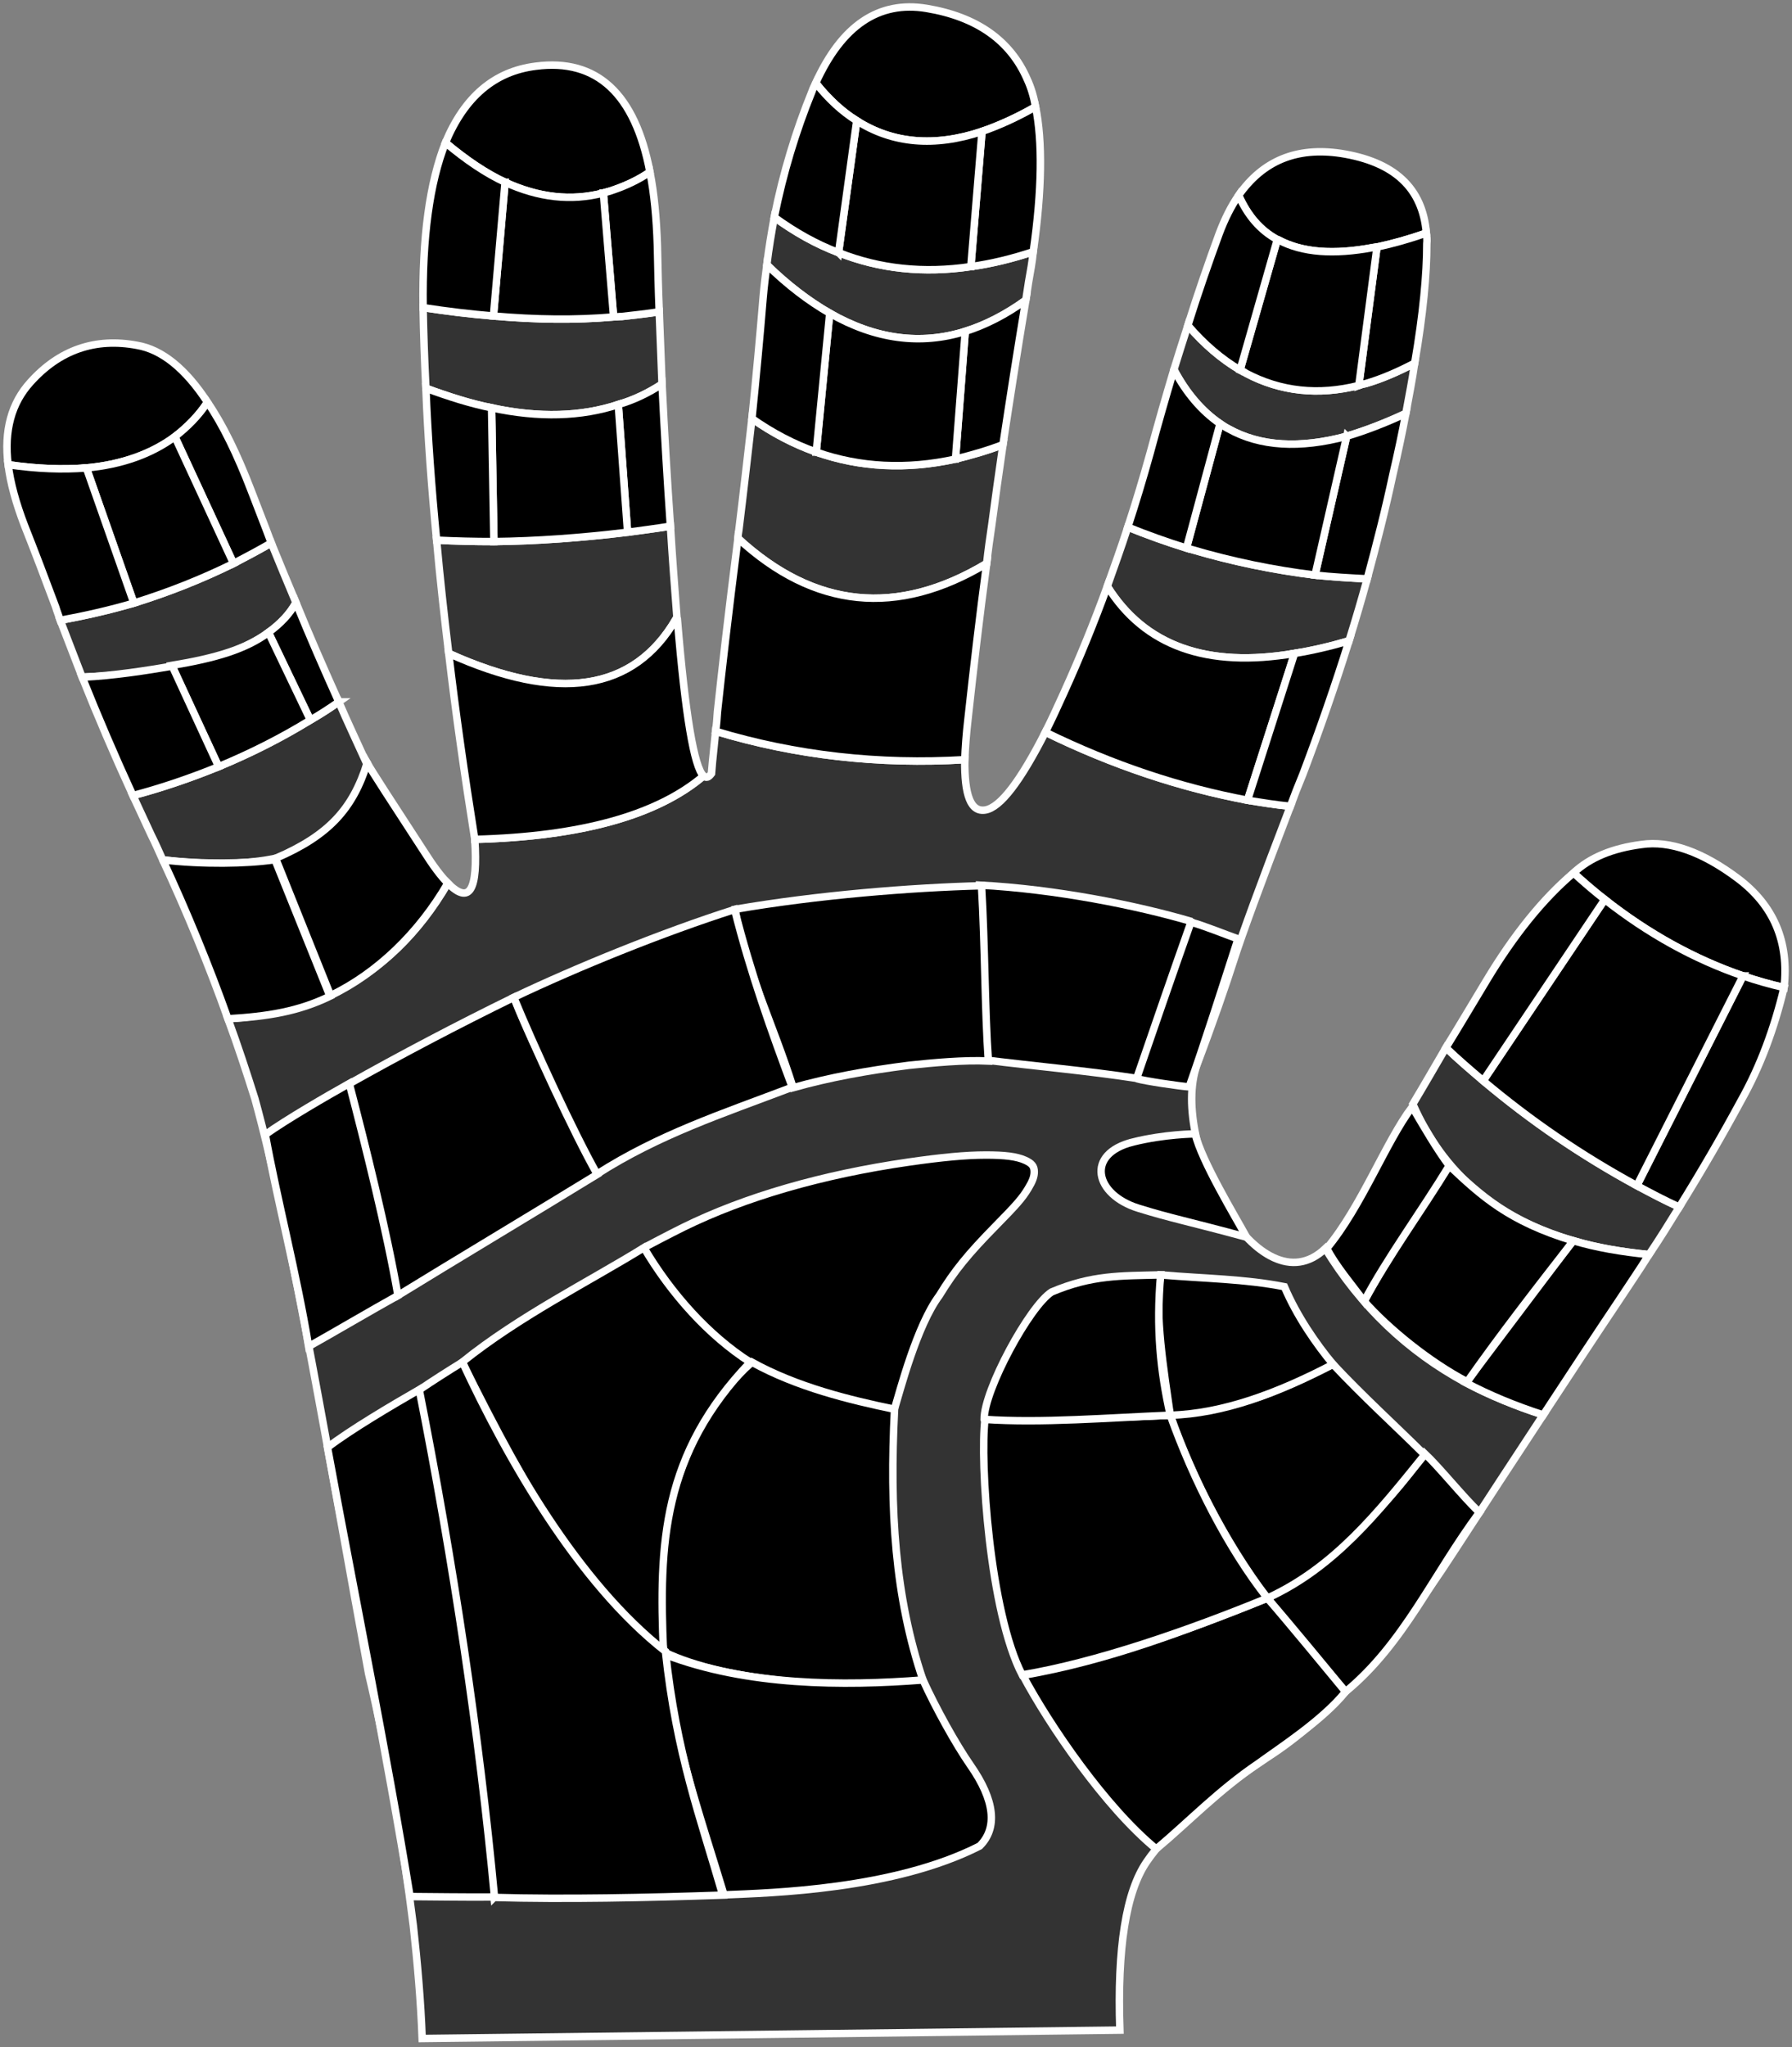 <?xml version='1.0' encoding='UTF-8' standalone='no'?>
<svg sodipodi:docname="SensorlayoutP3.svg" version="1.1" width="480.937" xmlns:rdf="http://www.w3.org/1999/02/22-rdf-syntax-ns#" xmlns:sodipodi="http://sodipodi.sourceforge.net/DTD/sodipodi-0.dtd" xmlns:dc="http://purl.org/dc/elements/1.1/" xmlns:cc="http://creativecommons.org/ns#" xmlns="http://www.w3.org/2000/svg" xmlns:svg="http://www.w3.org/2000/svg" id="svg2" height="549.101">
  <rect width="100%" height="100%" fill="#808080" stroke="none"/>
  <defs id="defs4"/>
  <sodipodi:namedview showgrid="false" pagecolor="#ffffff" fit-margin-right="0" fit-margin-top="0" bordercolor="#666666" fit-margin-bottom="0" fit-margin-left="0" id="base" borderopacity="1.0"/>
  <g transform="translate(-186.675,-207.098)" id="layer1">
    <g id="silhouette">
      <path id="path3373" style="fill:#333333;stroke:#ffffff;stroke-width:2" d="m 447.228,278.605 c 5.5,-0.75 11.125,-2.125 16.75,-4 -0.25,2.625 -0.75,5.25 -1.25,8.125 -0.25,1.625 -0.5,3.25 -0.75,4.875 -5.375,3.875 -10.75,6.625 -16.25,8.375 -12,3.75 -24.125,2.125 -36.375,-4.875 -5.625,-3.25 -11.25,-7.5 -16.875,-13 0.5,-4.25 1.25,-8.625 2,-12.75 5.5,4 11.25,7.25 17.25,9.5 11,4.375 22.875,5.625 35.5,3.75 z"/>
      <path id="path3379" style="fill:#333333;stroke:#ffffff;stroke-width:2" d="m 388.478,319.355 c 5.5,3.875 11.25,6.875 17.25,9 11.75,4.125 24.25,4.75 37.375,1.875 4.125,-1 8.5,-2.25 12.75,-3.875 -1.125,7.75 -2.125,14.875 -3,21.5 -0.5,3.375 -1,6.875 -1.375,10.375 -24,14.375 -46.25,12.125 -66.75,-6.75 0,-0.75 0.125,-1.5 0.25,-2.25 1.25,-10.125 2.375,-20.125 3.5,-29.875 z"/>
      <path id="path3399" style="fill:#333333;stroke:#ffffff;stroke-width:2" d="m 258.728,376.73 c -6.125,4.5 -15.25,7.75 -27.25,9.75 -6.625,1.125 -14.25,1.875 -22.75,2.25 -2,-5.125 -3.875,-10.125 -5.875,-15.25 6.75,-1.25 13.375,-2.75 19.75,-4.625 9.25,-2.875 18.125,-6.375 26.75,-10.625 3.375,-1.75 6.875,-3.625 10.125,-5.5 2.125,5.25 4.375,10.625 6.625,16 -1.625,3 -4.125,5.625 -7.375,8 z"/>
      <path id="path3405" style="fill:#333333;stroke:#ffffff;stroke-width:2" d="m 269.978,400.23 c 2.625,-1.5 5.125,-3.125 7.625,-4.875 2.25,5.25 4.75,10.5 7.125,15.75 0.125,0 0.25,0.25 0.5,0.625 -1.625,14.75 -10.75,23.5 -27.625,26.125 -7.5,1.125 -16.625,1.125 -27.25,-0.125 -1,-2.25 -2,-4.5 -3.125,-6.75 -1.625,-3.5 -3.25,-7 -4.875,-10.5 8,-2.125 15.625,-4.75 23,-7.75 8.75,-3.625 16.875,-7.75 24.625,-12.5 z"/>
      <path id="path3417" style="fill:#333333;stroke:#ffffff;stroke-width:2" d="m 255.103,501.855 c -2.25,-7.125 -4.625,-14.375 -7.25,-21.5 10.625,-0.625 20.125,-3 28.625,-7.125 12.5,-6 22.625,-15.875 30.375,-29.25 5.875,5.875 8.125,2 7.25,-11.75 28.625,-0.75 49,-6.5 61.375,-17 0.75,0.625 1.375,0.375 2.125,-0.625 0,-0.25 0.375,-4.125 1.125,-11.375 21.5,6.5 43.875,9 66.875,7.625 -0.125,9.625 1.625,14.125 5.5,13.5 4,-0.625 9.375,-7.625 16.125,-20.875 18.125,8.875 36.25,14.875 54.25,18.25 3.75,0.625 7.625,1.25 11.5,1.625 -8.125,21.125 -13.125,34.875 -15.125,41.125 -2.25,7 -5.5,16.5 -10,28.375 -7.358,21.205 16.787,65.975 34.5,49.125 9.5,15.5 22,27.5 37.75,36 6.375,3.375 13.375,6.25 20.75,8.625 -7.5,11.375 -15.5,23.625 -24.125,36.875 -17,26.25 -33.625,44.5 -49.75,54.875 -16,10.5 -26.875,19.75 -32.5,28 -5.625,8.125 -8,23.25 -7.25,45.25 l -187.25,2.25 c -0.375,-10.125 -1.25,-20.125 -2.375,-30.25 -2.875,-22.875 -6.75,-45.375 -12,-67.625 -10.033,-54.06 -20.545,-118.006 -30.5,-154.125 z"/>
      <path id="path3453" style="fill:#333333;stroke:#ffffff;stroke-width:2" d="m 625.978,525.105 c 3.75,2 7.5,4 11.375,5.75 -2.625,4.25 -5.25,8.5 -8.125,12.75 -7.375,-0.75 -14.125,-1.875 -20.375,-3.75 -20.625,-5.875 -34.875,-18.125 -43,-36.625 3,-5 5.875,-10 8.875,-15.125 3.25,3.125 6.625,6 10,8.875 12.75,10.75 26.5,20.125 41.25,28.125 z"/>
      <path id="path3455" style="fill:#333333;stroke:#ffffff;stroke-width:2" d="m 307.103,382.355 c -1.25,-10.375 -2.375,-20.5 -3.25,-30.375 5.125,0.25 10.125,0.375 15.375,0.375 11.375,-0.125 23.5,-1 35.875,-2.5 3.75,-0.5 7.625,-1 11.5,-1.625 0.5,8.25 1.125,16.375 1.75,24.5 0,0.125 -0.125,0.25 -0.25,0.375 -11.375,19.5 -31.625,22.5 -61,9.25 z"/>
      <path id="path3463" style="fill:#333333;stroke:#ffffff;stroke-width:2" d="m 548.728,378.98 c -5.125,1.5 -10,2.625 -14.625,3.375 -23.5,4 -40.25,-2 -50.25,-18 1.875,-5.25 3.75,-10.5 5.5,-15.875 5.25,2.125 10.5,4 15.75,5.625 0.375,0.125 0.875,0.25 1.375,0.375 11,3.25 22,5.5 33.125,6.875 4.625,0.5 9.25,0.75 14,1 -1.5,5.5 -3.125,11 -4.875,16.625 z"/>
      <path id="path3473" style="fill:#333333;stroke:#ffffff;stroke-width:2" d="m 514.103,320.73 c -4.875,-3.375 -9,-8.125 -12.375,-14.5 1.25,-4 2.5,-8 3.75,-11.875 4.375,5.125 9.125,9.125 14,12 0.625,0.25 1.125,0.5 1.625,0.875 9.25,4.875 19.375,6 30.25,3.25 0.625,-0.25 1.25,-0.375 1.875,-0.5 4.25,-1.25 8.625,-3.125 13.125,-5.5 -0.625,4.25 -1.5,8.75 -2.375,13.5 -5.625,2.625 -10.875,4.625 -15.875,6.125 -12.625,3.375 -23.25,2.75 -31.75,-2 -0.75,-0.375 -1.5,-0.875 -2.25,-1.375 z"/>
      <path id="path3483" style="fill:#333333;stroke:#ffffff;stroke-width:2" d="m 300.978,311.23 c -0.375,-7.5 -0.625,-14.625 -0.75,-21.625 6.5,1 12.75,1.75 18.875,2.25 11.375,1 22.125,1.125 32.25,0.25 0.75,0 1.5,-0.125 2.25,-0.125 3.375,-0.375 6.75,-0.75 10,-1.25 0.25,6.5 0.5,12.875 0.75,19.375 -3.625,2.375 -7.5,4.25 -11.75,5.5 -9.875,3.25 -21.25,3.625 -34,0.875 -5.625,-1.125 -11.5,-3 -17.625,-5.25 z"/>
    </g>
    <path id="idd" style="fill:#000000;stroke:#ffffff;stroke-width:2" d="m 556.228,273.355 c -0.375,0 -0.75,0.125 -1,0.125 -10.625,2 -19,1.375 -25.375,-2 -0.125,0 -0.25,-0.125 -0.375,-0.125 -4.625,-2.5 -8,-6.5 -10.375,-11.875 6.5,-9.25 15.5,-13 27.375,-11.25 14.375,2.25 22,9.25 23,21.375 -4.625,1.625 -9.125,2.875 -13.25,3.75 z"/>
    <path id="idi" style="fill:#000000;stroke:#ffffff;stroke-width:2" d="m 553.228,309.98 c -0.625,0.125 -1.25,0.25 -1.875,0.5 l 4.875,-37.125 c 4.125,-0.875 8.625,-2.125 13.25,-3.75 0.125,0.875 0.25,1.875 0.125,2.875 0,8.25 -1,18.875 -3.25,32 -4.5,2.375 -8.875,4.25 -13.125,5.5 z"/>
    <path id="idm" style="fill:#000000;stroke:#ffffff;stroke-width:2" d="m 555.228,273.48 c 0.25,0 0.625,-0.125 1,-0.125 l -4.875,37.125 c -10.875,2.75 -21,1.625 -30.25,-3.25 -0.5,-0.375 -1,-0.625 -1.625,-0.875 l 10,-35 c 0.125,0 0.25,0.125 0.375,0.125 6.375,3.375 14.75,4 25.375,2 z"/>
    <path id="ido" style="fill:#000000;stroke:#ffffff;stroke-width:2" d="m 519.103,259.48 c 2.375,5.375 5.75,9.375 10.375,11.875 l -10,35 c -4.875,-2.875 -9.625,-6.875 -14,-12 2.75,-8.75 5.625,-17 8.375,-24.5 1.5,-4 3.25,-7.5 5.25,-10.375 z"/>
    <path id="imi" style="fill:#000000;stroke:#ffffff;stroke-width:2" d="m 548.103,324.105 c 5,-1.5 10.25,-3.5 15.875,-6.125 -1,5.25 -2.125,10.625 -3.5,16.5 -2,9.375 -4.375,18.625 -6.875,27.875 -4.75,-0.25 -9.375,-0.5 -14,-1 l 8.5,-37.25 z"/>
    <path id="imm" style="fill:#000000;stroke:#ffffff;stroke-width:2" d="m 516.353,322.105 c 8.5,4.75 19.125,5.375 31.75,2 l -8.5,37.25 c -11.125,-1.375 -22.125,-3.625 -33.125,-6.875 -0.5,-0.125 -1,-0.25 -1.375,-0.375 l 9,-33.375 c 0.75,0.5 1.5,1 2.25,1.375 z"/>
    <path id="imo" style="fill:#000000;stroke:#ffffff;stroke-width:2" d="m 501.728,306.23 c 3.375,6.375 7.5,11.125 12.375,14.5 l -9,33.375 c -5.25,-1.625 -10.5,-3.5 -15.75,-5.625 2.125,-6.5 4.125,-13.125 6,-19.875 2.125,-7.875 4.25,-15.25 6.375,-22.375 z"/>
    <path id="ip" style="fill:#000000;stroke:#ffffff;stroke-width:2" d="m 467.228,403.48 c 1.625,-3.25 3.25,-6.75 5,-10.625 4.25,-9.375 8.125,-18.875 11.625,-28.5 10,16 26.75,22 50.25,18 l -12.625,39.375 c -18,-3.375 -36.125,-9.375 -54.25,-18.25 z"/>
    <path id="ipi" style="fill:#000000;stroke:#ffffff;stroke-width:2" d="m 534.103,382.355 c 4.625,-0.75 9.5,-1.875 14.625,-3.375 -3.75,12 -7.875,23.875 -12.375,35.75 -1.25,3 -2.375,5.875 -3.375,8.625 -3.875,-0.375 -7.75,-1 -11.5,-1.625 l 12.625,-39.375 z"/>
    <path id="ldd" style="fill:#000000;stroke:#ffffff;stroke-width:2" d="m 209.853,332.605 c -6.375,0.5 -13.375,0.25 -21,-0.875 -1.125,-9.125 0.875,-16.5 6,-22.125 7.75,-8.625 17.375,-12 28.625,-9.875 6.625,1.125 13,6.25 18.875,15.25 -2.375,3.625 -5.375,6.625 -8.75,9.25 -6.25,4.625 -14.25,7.5 -23.75,8.375 z"/>
    <path id="ldi" style="fill:#000000;stroke:#ffffff;stroke-width:2" d="m 233.603,324.23 c 3.375,-2.625 6.375,-5.625 8.75,-9.25 4.125,6 8,14 11.75,23.75 1.75,4.625 3.625,9.25 5.375,14 -3.25,1.875 -6.75,3.75 -10.125,5.5 l -15.75,-34 z"/>
    <path id="ldm" style="fill:#000000;stroke:#ffffff;stroke-width:2" d="m 249.353,358.23 c -8.625,4.25 -17.5,7.75 -26.75,10.625 l -12.75,-36.25 c 9.5,-0.875 17.5,-3.75 23.75,-8.375 l 15.75,34 z"/>
    <path id="ldo" style="fill:#000000;stroke:#ffffff;stroke-width:2" d="m 188.853,331.73 c 7.625,1.125 14.625,1.375 21,0.875 l 12.75,36.25 c -6.375,1.875 -13,3.375 -19.75,4.625 -0.375,-1.125 -0.875,-2.375 -1.25,-3.625 -2.75,-7.375 -5.5,-14.625 -8.375,-21.875 -2.25,-5.875 -3.75,-11.25 -4.375,-16.25 z"/>
    <path id="lmi" style="fill:#000000;stroke:#ffffff;stroke-width:2" d="m 277.603,395.355 c -2.5,1.75 -5,3.375 -7.625,4.875 l -11.25,-23.5 c 3.25,-2.375 5.75,-5 7.375,-8 3.625,8.875 7.5,17.75 11.5,26.625 z"/>
    <path id="lmm" style="fill:#000000;stroke:#ffffff;stroke-width:2" d="m 232.728,385.587 c 12,-2 19.875,-4.357 26,-8.857 l 11.25,23.5 c -7.75,4.75 -15.875,8.875 -24.625,12.5 z"/>
    <path id="lmo" style="fill:#000000;stroke:#ffffff;stroke-width:2" d="m 208.728,388.73 c 8.5,-0.375 17.554,-1.839 24.179,-2.964 l 12.446,26.964 c -7.375,3 -15,5.625 -23,7.75 -4.875,-10.625 -9.375,-21.125 -13.625,-31.75 z"/>
    <path id="lp" style="fill:#000000;stroke:#ffffff;stroke-width:2" d="m 306.853,443.98 c -7.75,13.375 -18.946,24.143 -31.446,30.143 l -14.768,-36.804 c 14.332,-6.145 20.736,-13.308 24.589,-25.589 1.25,2.25 6.375,10.125 15.25,23.75 2.375,3.75 4.5,6.625 6.375,8.5 z"/>
    <path id="lpo" style="fill:#000000;stroke:#ffffff;stroke-width:2" d="m 230.353,437.73 c 10.625,1.25 22.607,1.071 30.107,-0.054 l 14.768,36.625 c -8.5,4.125 -16.75,5.429 -27.375,6.054 -5.125,-14.375 -11,-28.625 -17.5,-42.625 z"/>
    <path id="mdd" style="fill:#000000;stroke:#ffffff;stroke-width:2" d="m 450.228,242.355 c -12.75,4.25 -24,3.25 -33.625,-2.875 -4,-2.5 -7.625,-5.875 -11,-10.125 7,-15.375 16.875,-22.125 29.75,-20 13.5,2.25 22.5,8.625 27,19 1,2.125 1.75,4.625 2.25,7.375 -5,2.875 -9.75,5 -14.375,6.625 z"/>
    <path id="mdi" style="fill:#000000;stroke:#ffffff;stroke-width:2" d="m 447.228,278.605 3,-36.25 c 4.625,-1.625 9.375,-3.75 14.375,-6.625 1.875,9.25 1.75,22.25 -0.625,38.875 -5.625,1.875 -11.25,3.25 -16.75,4 z"/>
    <path id="mdm" style="fill:#000000;stroke:#ffffff;stroke-width:2" d="m 416.603,239.48 c 9.625,6.125 20.875,7.125 33.625,2.875 l -3,36.25 c -12.625,1.875 -24.5,0.625 -35.5,-3.75 l 4.875,-35.375 z"/>
    <path id="mdo" style="fill:#000000;stroke:#ffffff;stroke-width:2" d="m 411.728,274.855 c -6,-2.25 -11.75,-5.5 -17.25,-9.5 2.375,-11.875 5.75,-23 10.125,-33.75 0.25,-0.75 0.625,-1.5 1,-2.25 3.375,4.25 7,7.625 11,10.125 l -4.875,35.375 z"/>
    <path id="mmi" style="fill:#000000;stroke:#ffffff;stroke-width:2" d="m 443.103,330.23 2.625,-34.25 c 5.5,-1.75 10.875,-4.5 16.25,-8.375 -2.375,14.25 -4.375,27.125 -6.125,38.75 -4.25,1.625 -8.625,2.875 -12.75,3.875 z"/>
    <path id="mmm" style="fill:#000000;stroke:#ffffff;stroke-width:2" d="m 405.728,328.355 3.625,-37.25 c 12.25,7 24.375,8.625 36.375,4.875 l -2.625,34.25 c -13.125,2.875 -25.625,2.25 -37.375,-1.875 z"/>
    <path id="mmo" style="fill:#000000;stroke:#ffffff;stroke-width:2" d="m 391.478,286.98 c 0.25,-3 0.625,-5.875 1,-8.875 5.625,5.5 11.25,9.75 16.875,13 l -3.625,37.25 c -6,-2.125 -11.75,-5.125 -17.25,-9 1.125,-11 2.125,-21.75 3,-32.375 z"/>
    <path id="mp" style="fill:#000000;stroke:#ffffff;stroke-width:2" d="m 446.478,399.855 c -0.5,4.25 -0.75,7.875 -0.875,11 -23,1.375 -45.375,-1.125 -66.875,-7.625 0.25,-1.625 0.375,-3.375 0.5,-5.25 1.125,-10.5 2.875,-25.875 5.5,-46.5 20.5,18.875 42.75,21.125 66.75,6.75 -1.875,14 -3.5,27.875 -5,41.625 z"/>
    <path id="pi" style="fill:#000000;stroke:#ffffff;stroke-width:2" d="m 490.687,513.421 c 8.584,-2.149 16.751,-2.196 16.751,-2.196 1.666,7.162 10.829,22.325 13.79,27.707 -16.52,-4.465 -20.085,-5.001 -29.013,-7.765 -11.751,-3.638 -14.3,-14.549 -1.528,-17.746 z"/>
    <path id="pcid" style="fill:#000000;stroke:#ffffff;stroke-width:2" d="m 426.659,585.276 c -14.383,-2.51 -27.452,-6.702 -39.574,-13.286 -9.394,-5.648 -17.154,-13.348 -24.407,-24.216 -1.631,-2.443 -3.649,-5.708 -3.575,-5.783 0.194,-0.194 7.812,-4.164 10.966,-5.715 16.587,-8.155 37.235,-14.129 60.429,-17.483 9.044,-1.308 15.427,-1.893 20.712,-1.899 5.21,-0.006 8.299,0.396 10.503,1.368 1.897,0.836 2.533,1.625 2.534,3.145 10e-4,1.281 -0.457,2.525 -1.658,4.497 -1.56,2.561 -3.032,4.259 -8.609,9.929 -7.564,7.69 -11.184,12.152 -15.22,18.76 -6.006,8.008 -10.535,25.506 -12.101,30.683 z"/>
    <path id="pcim" style="fill:#000000;stroke:#ffffff;stroke-width:2" d="m 364.823,650.164 c -4.183,-29.357 3.727,-60.061 23.651,-77.705 12.106,6.697 26.208,10.125 38.274,12.63 -1.363,26.969 0.108,50.384 7.635,72.634 -20.887,2.603 -52.42,0.725 -69.56,-7.559 z"/>
    <path id="pcip" style="fill:#000000;stroke:#ffffff;stroke-width:2;stroke-linejoin:miter" d="m 380.989,715.331 c -6.759,-22.294 -14.714,-44.777 -15.67,-64.413 21.889,8.361 47.674,8.432 69.063,6.776 3.455,7.562 8.754,17.145 12.791,22.961 6.472,9.272 7.314,16.768 2.424,21.581 -22.956,11.664 -55.601,12.579 -68.608,13.094 z"/>
    <path id="pcmd" style="fill:#000000;stroke:#ffffff;stroke-width:2" d="m 310.704,572.452 c 15.408,-12.368 33.782,-21.454 48.786,-30.703 7.252,12.297 17.323,23.56 28.534,30.718 -23.648,24.582 -24.516,48.801 -23.296,77.592 -23.619,-20.527 -35.174,-39.887 -54.023,-77.607 z"/>
    <path id="pcmp" style="fill:#000000;stroke:#ffffff;stroke-width:2" d="m 319.254,716.023 c -5.277,-47.601 -12.44,-93.512 -20.184,-136.05 3.798,-2.568 8.155,-5.344 11.717,-7.527 12,25.81 30.937,59.184 54.484,77.585 2.952,27.573 9.33,44.44 15.366,65.368 -20.269,0.7 -42.407,1.153 -61.382,0.623 z"/>
    <path id="pco" style="fill:#000000;stroke:#ffffff;stroke-width:2" d="m 296.737,715.792 c -6.264,-38.541 -14.949,-81.17 -22.169,-120.467 6.208,-4.764 17.51,-11.413 24.616,-15.504 9.172,46.361 16.149,92.76 20.204,136.086 -6.311,0.071 -18.595,-0.09 -22.652,-0.114 z"/>
    <path id="pdi" style="fill:#000000;stroke:#ffffff;stroke-width:2" d="m 451.48,491.447 c -0.457,-15.183 -1.788,-32.321 -1.908,-46.95 20.338,1.064 42.158,5.428 56.822,9.745 0.394,0.22 -14.17,42.036 -14.66,42.091 -13.018,-2.013 -28.206,-3.367 -40.254,-4.885 z"/>
    <path id="pdii" style="fill:#000000;stroke:#ffffff;stroke-width:2" d="m 491.707,496.405 c 4.753,-13.797 9.713,-28.21 14.591,-41.963 3.239,0.843 9.476,3.373 12.632,4.491 -4.395,13.577 -8.905,27.801 -13.111,39.684 -2.584,-0.197 -11.827,-1.54 -14.112,-2.213 z"/>
    <path id="pdl" style="fill:#000000;stroke:#ffffff;stroke-width:2" d="m 292.892,554.923 c -3.839,-19.04 -7.054,-39.259 -12.999,-56.851 14.304,-8.054 29.764,-16.167 44.672,-23.457 6.472,16.319 16.02,33.294 22.371,47.482 -16.793,10.292 -38.302,23.156 -54.044,32.826 z"/>
    <path id="pdlo" style="fill:#000000;stroke:#ffffff;stroke-width:2" d="m 269.512,568.262 c -3.207,-19.504 -8.397,-39.054 -11.634,-56.858 5.612,-4.003 16.517,-10.334 22.534,-13.701 4.404,16.956 9.975,39.097 13.064,56.871 -6.773,3.768 -17.687,10.159 -23.964,13.688 z"/>
    <path id="pdm" style="fill:#000000;stroke:#ffffff;stroke-width:2" d="m 383.959,450.983 c 22.143,-3.806 47.264,-5.831 66.136,-6.311 0.956,16.524 0.858,32.867 1.834,47.003 -6.548,-0.312 -14.822,0.471 -21.297,1.152 -11.308,1.428 -21.364,3.279 -31.097,6.005 -5.292,-16.873 -13.206,-32.897 -15.576,-47.849 z"/>
    <path id="pdr" style="fill:#000000;stroke:#ffffff;stroke-width:2" d="m 324.565,474.616 c 17.17,-8.175 40.043,-17.443 59.26,-23.576 4.26,16.941 9.893,32.671 15.489,47.672 -19.245,7.282 -35.721,12.672 -52.399,23.291 -6.331,-11.217 -17.26,-34.948 -22.35,-47.387 z"/>
    <path id="ptid" style="fill:#000000;stroke:#ffffff;stroke-width:2" d="m 526.813,635.746 c 15.173,-8.257 31.977,-24.117 42.139,-38.87 4.063,3.817 10.164,11.468 14.762,15.882 -12.481,16.825 -20.273,35.217 -35.91,48.086 -5.685,-6.46 -15.888,-18.769 -20.991,-25.098 z"/>
    <path id="ptip" style="fill:#000000;stroke:#ffffff;stroke-width:2" d="m 461.188,656.463 c 23.08,-4.032 43.402,-11.863 65.625,-20.717 5.795,6.664 15.926,18.976 20.991,25.098 -6.15,7.635 -17.536,14.948 -23.373,19.201 -10.682,7.207 -18.786,15.728 -27.442,22.979 -13.741,-11.289 -28.672,-33.192 -35.801,-46.56 z"/>
    <path id="ptmd" style="fill:#000000;stroke:#ffffff;stroke-width:2" d="m 500.752,586.685 c 21.909,-2.406 29.41,-7.016 43.689,-13.658 8.017,8.577 16.706,16.432 24.581,24.261 -12.676,15.684 -24.331,30.278 -42.209,38.458 -11.577,-15.156 -21.242,-34.674 -26.062,-49.061 z"/>
    <path id="ptmp" style="fill:#000000;stroke:#ffffff;stroke-width:2" d="m 451.029,587.766 c 18.998,-0.223 36.558,-0.385 49.723,-1.08 6.292,17.61 15.65,35.859 26.062,49.061 -21.351,8.766 -46.24,17.344 -65.807,20.582 -8.779,-16.877 -11.378,-57.327 -9.977,-68.563 z"/>
    <path id="ptod" style="fill:#000000;stroke:#ffffff;stroke-width:2" d="m 500.752,586.685 c -1.671,-11.798 -4.281,-27.27 -2.59,-37.639 11.992,1.007 22.533,1.07 33.218,3.169 3.343,7.893 8.553,15.39 13.061,20.813 -14.823,7.739 -29.526,13.249 -43.689,13.658 z"/>
    <path id="ptop" style="fill:#000000;stroke:#ffffff;stroke-width:2" d="m 450.798,587.798 c -0.034,-7.892 12.188,-30.392 18.119,-34.172 10.849,-4.587 18.507,-4.308 29.244,-4.579 -1.226,14.238 -0.088,25.729 2.59,37.639 -16.801,0.681 -34.527,2.154 -49.953,1.113 z"/>
    <path id="rdd" style="fill:#000000;stroke:#ffffff;stroke-width:2" d="m 348.603,258.855 c -8.625,2.25 -17.375,1.25 -26.375,-2.875 -5.125,-2.375 -10.5,-6 -16,-10.625 5.125,-12.25 13.125,-19.125 24.25,-20.5 16.375,-2.125 26.625,7.375 30.625,28.375 -3.125,2.125 -6.375,3.625 -9.625,4.75 -1,0.375 -2,0.625 -2.875,0.875 z"/>
    <path id="rdi" style="fill:#000000;stroke:#ffffff;stroke-width:2" d="m 348.603,258.855 c 0.875,-0.25 1.875,-0.5 2.875,-0.875 3.25,-1.125 6.5,-2.625 9.625,-4.75 1.125,5.75 1.75,12.25 2,19.75 0.125,5.875 0.25,11.875 0.5,17.75 -3.25,0.5 -6.625,0.875 -10,1.25 -0.75,0 -1.5,0.125 -2.25,0.125 l -2.75,-33.25 z"/>
    <path id="rdm" style="fill:#000000;stroke:#ffffff;stroke-width:2" d="m 322.228,255.98 c 9,4.125 17.75,5.125 26.375,2.875 l 2.75,33.25 c -10.125,0.875 -20.875,0.75 -32.25,-0.25 l 3.125,-35.875 z"/>
    <path id="rdo" style="fill:#000000;stroke:#ffffff;stroke-width:2" d="m 306.228,245.355 c 5.5,4.625 10.875,8.25 16,10.625 l -3.125,35.875 c -6.125,-0.5 -12.375,-1.25 -18.875,-2.25 -0.25,-18.875 1.75,-33.5 6,-44.25 z"/>
    <path id="rmi" style="fill:#000000;stroke:#ffffff;stroke-width:2" d="m 355.103,349.855 -2.5,-34.25 c 4.25,-1.25 8.125,-3.125 11.75,-5.5 0.625,12.875 1.375,25.5 2.25,38.125 -3.875,0.625 -7.75,1.125 -11.5,1.625 z"/>
    <path id="rmm" style="fill:#000000;stroke:#ffffff;stroke-width:2" d="m 318.603,316.48 c 12.75,2.75 24.125,2.375 34,-0.875 l 2.5,34.25 c -12.375,1.5 -24.5,2.375 -35.875,2.5 l -0.625,-35.875 z"/>
    <path id="rmo" style="fill:#000000;stroke:#ffffff;stroke-width:2" d="m 318.603,316.48 0.625,35.875 c -5.25,0 -10.25,-0.125 -15.375,-0.375 -1.375,-14.25 -2.375,-27.875 -2.875,-40.75 6.125,2.25 12,4.125 17.625,5.25 z"/>
    <path id="rp" style="fill:#000000;stroke:#ffffff;stroke-width:2" d="m 314.103,432.23 c -2.75,-17.25 -5.125,-33.875 -7,-49.875 29.375,13.25 49.625,10.25 61,-9.25 l 0.375,0.25 c 2.125,25.625 4.5,39.5 7,41.875 -12.375,10.5 -32.75,16.25 -61.375,17 z"/>
    <path id="tdd" style="fill:#000000;stroke:#ffffff;stroke-width:2" d="m 627.228,433.605 c 7.625,-1.125 16.375,2 25.875,9.125 9.625,7.25 13.75,17 12.375,29.25 -3.75,-0.875 -7.375,-1.875 -11,-3.125 -13.125,-4.5 -25.5,-11.375 -37.125,-20.5 -2.875,-2.25 -5.625,-4.625 -8.375,-7.125 4.375,-4.125 10.5,-6.625 18.25,-7.625 z"/>
    <path id="tdi" style="fill:#000000;stroke:#ffffff;stroke-width:2" d="m 654.478,468.855 c 3.625,1.25 7.25,2.25 11,3.125 -2.625,11 -6.375,21.125 -11.5,30.25 -5,9.25 -10.5,18.75 -16.625,28.625 -3.875,-1.75 -7.625,-3.75 -11.375,-5.75 l 28.5,-56.25 z"/>
    <path id="tdm" style="fill:#000000;stroke:#ffffff;stroke-width:2" d="m 617.353,448.355 c 11.625,9.125 24,16 37.125,20.5 l -28.5,56.25 c -14.75,-8 -28.5,-17.375 -41.25,-28.125 l 32.625,-48.625 z"/>
    <path id="tdo" style="fill:#000000;stroke:#ffffff;stroke-width:2" d="m 585.603,470.105 c 7.375,-12.25 15.125,-21.875 23.375,-28.875 2.75,2.5 5.5,4.875 8.375,7.125 l -32.625,48.625 c -3.375,-2.875 -6.75,-5.75 -10,-8.875 3.625,-5.875 7.25,-12 10.875,-18 z"/>
    <path id="tpi" style="fill:#000000;stroke:#ffffff;stroke-width:2" d="m 580.103,577.98 28.75,-38.125 c 6.25,1.875 13,3 20.375,3.75 -2.5,4 -5.25,8 -7.875,12 -6.375,9.5 -13.125,19.75 -20.5,31 -7.375,-2.375 -14.375,-5.25 -20.75,-8.625 z"/>
    <path id="tpm" style="fill:#000000;stroke:#ffffff;stroke-width:2" d="m 552.792,556.118 c 6.506,-12.031 15.902,-25.659 22.821,-36.361 8.673,8.174 16.02,14.925 33.291,20.159 -9.774,12.576 -19.401,24.898 -28.466,37.801 -10.146,-5.274 -21.239,-14.336 -27.646,-21.599 z"/>
    <path id="tpo" style="fill:#000000;stroke:#ffffff;stroke-width:2" d="m 542.758,541.922 c 9.305,-11.139 15.839,-28.571 22.927,-37.95 2.933,5.042 6.63,11.4 9.928,15.785 -7.431,12.198 -16.858,25.034 -22.821,36.361 -2.972,-3.977 -7.858,-9.786 -10.034,-14.196 z"/>
  </g>
</svg>
